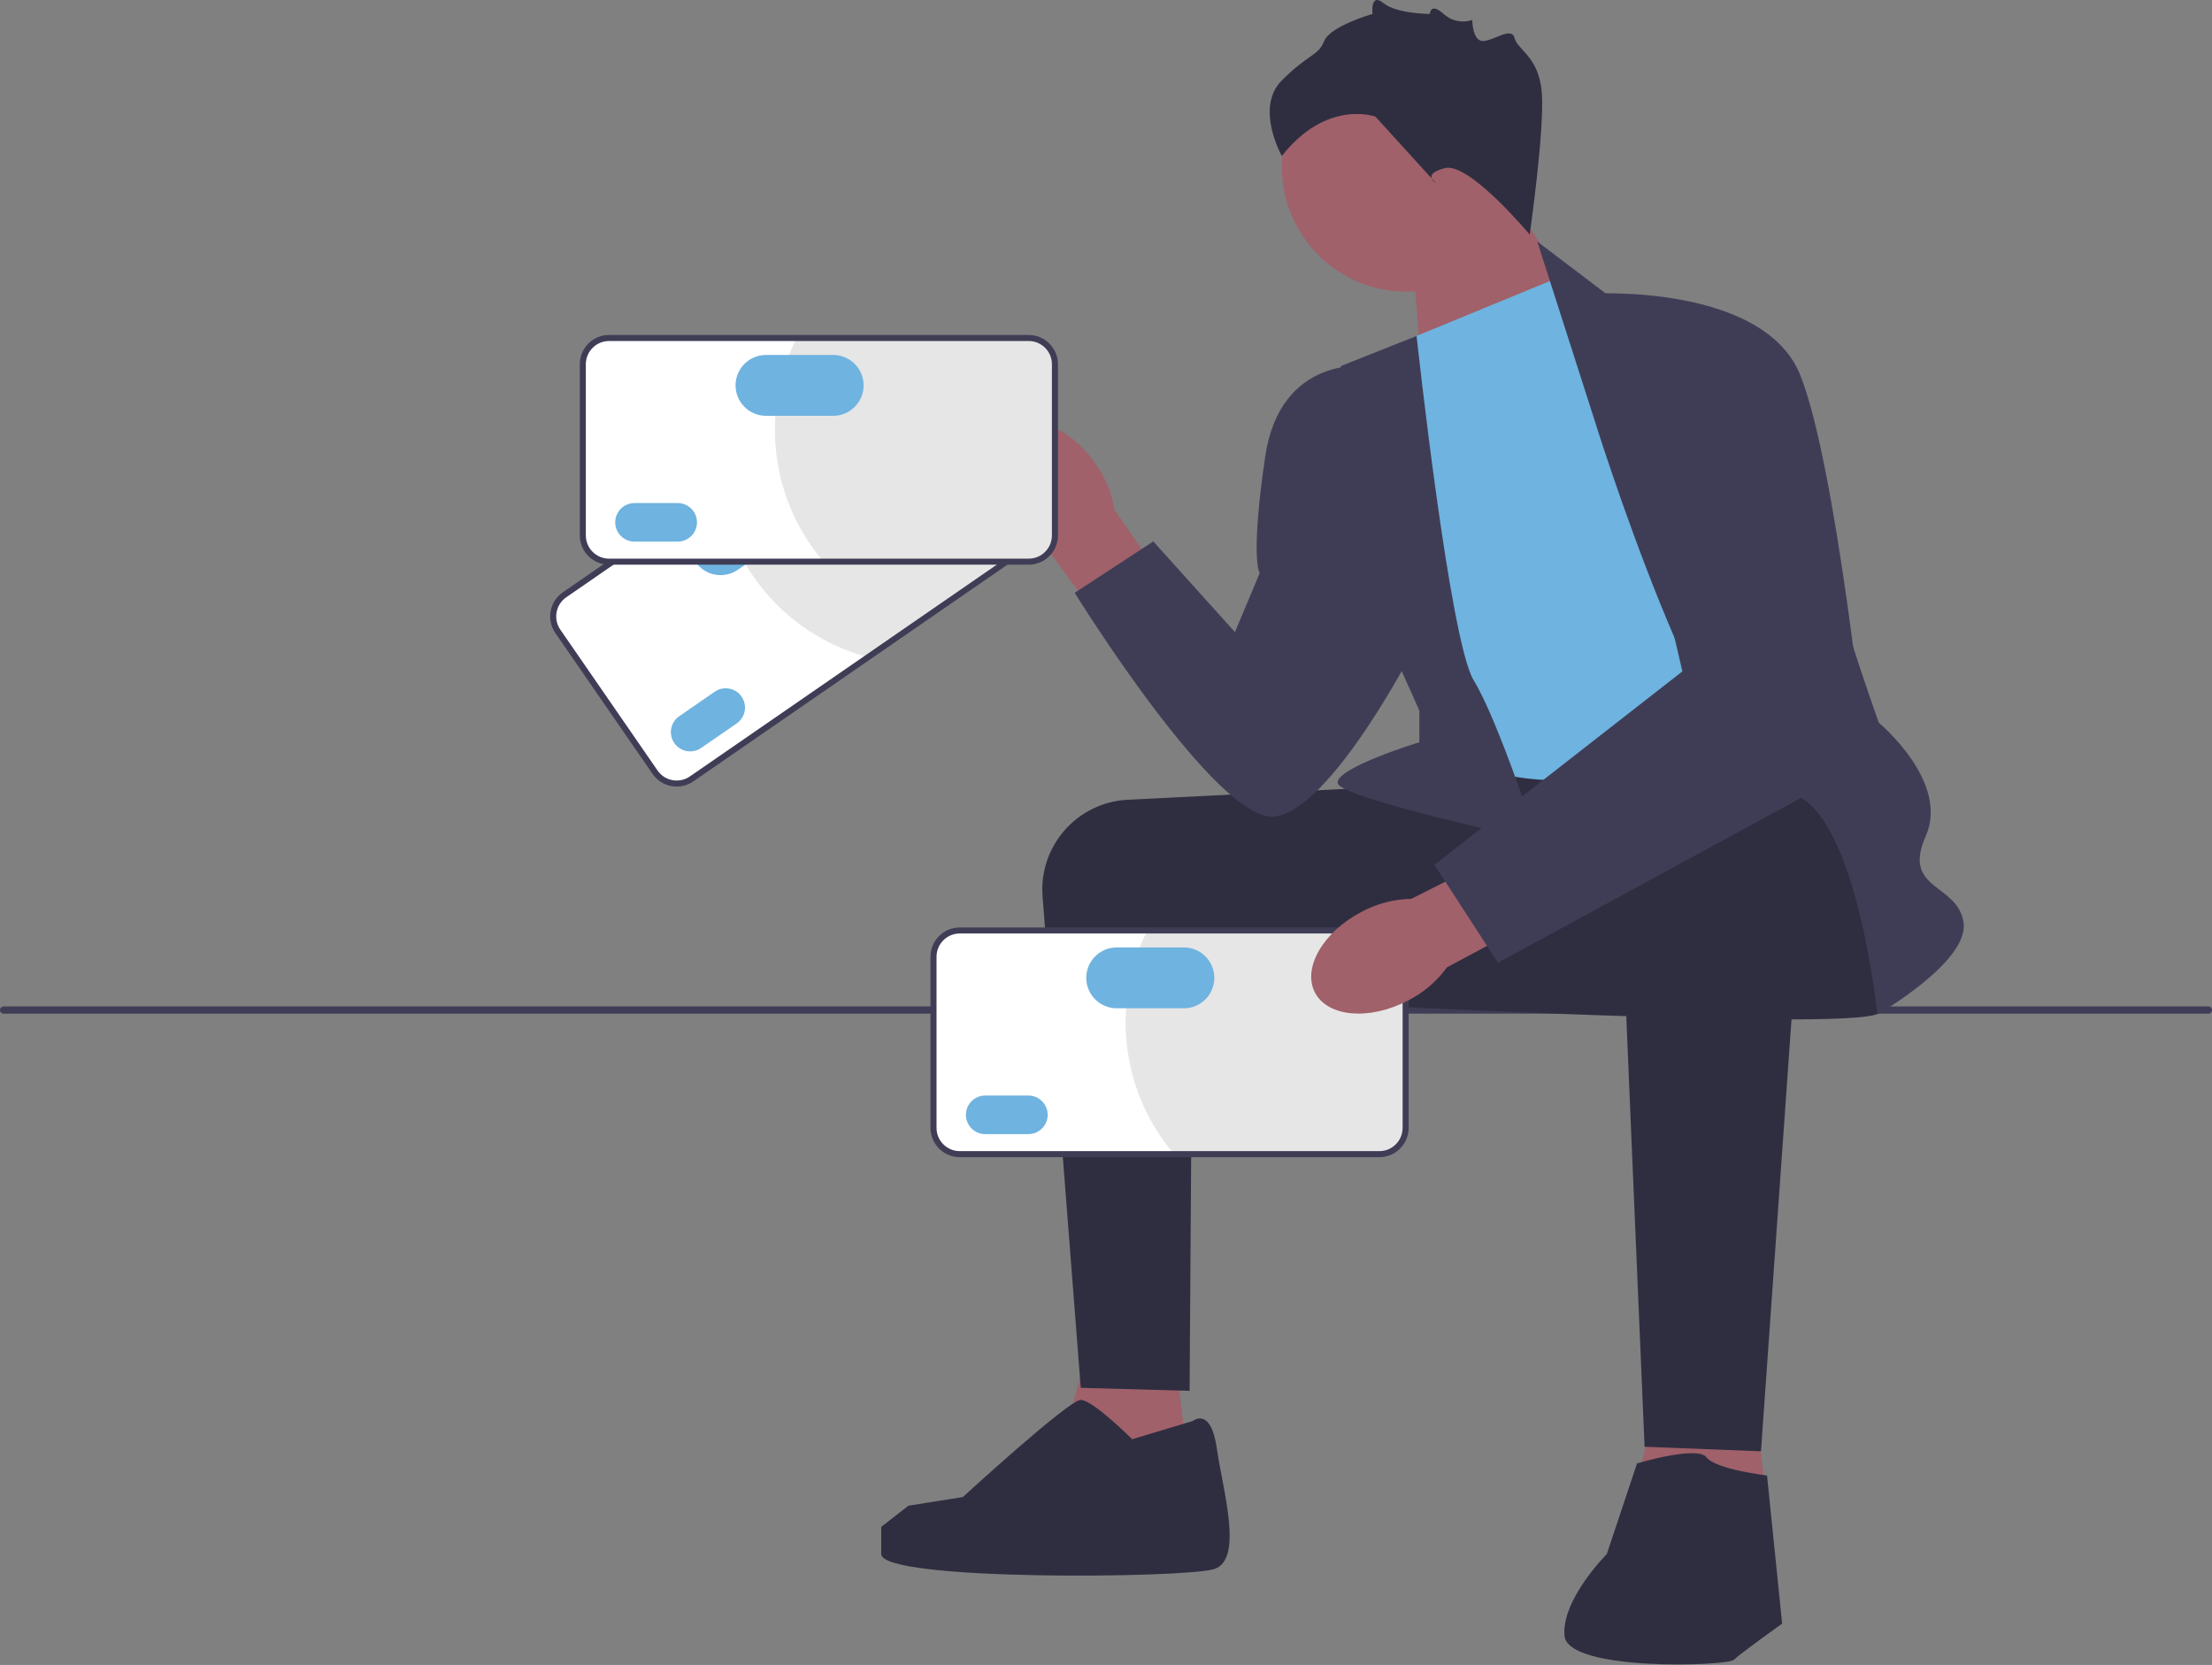 <svg width="271" height="204" viewBox="0 0 271 204" fill="none" xmlns="http://www.w3.org/2000/svg">
<rect x="0" y="0" width="271" height="204" fill="#808080" stroke="none"/>
<path d="M0 123.758C0 124.003 0.196 124.199 0.441 124.199H270.559C270.804 124.199 271 124.003 271 123.758C271 123.514 270.804 123.318 270.559 123.318H0.441C0.196 123.318 0 123.514 0 123.758Z" fill="#3F3D56"/>
<path d="M172.964 30.226L174.382 48.356L194.922 39.777L183.335 21.336L172.964 30.226Z" fill="#A0616A"/>
<path d="M172.349 35.749C180.805 35.749 187.66 28.894 187.66 20.438C187.66 11.982 180.805 5.127 172.349 5.127C163.893 5.127 157.038 11.982 157.038 20.438C157.038 28.894 163.893 35.749 172.349 35.749Z" fill="#A0616A"/>
<path d="M143.704 163.194L146.297 186.45L128.148 183.936L134.074 162.453L143.704 163.194Z" fill="#A0616A"/>
<path d="M214.448 166.528L217.04 189.783L198.891 187.269L204.818 165.787L214.448 166.528Z" fill="#A0616A"/>
<path d="M171.298 96.34C171.05 96.34 151.243 97.334 138.157 97.993C131.963 98.304 127.248 103.665 127.729 109.848L132.407 170.046L145.741 170.417L146.066 121.896L172.409 123.378L171.298 96.34Z" fill="#2F2E41"/>
<path d="M229.448 95.969C229.448 95.969 232.782 121.526 230.189 124.118C227.596 126.711 146.297 122.081 146.297 122.081C146.297 122.081 164.132 96.326 167.344 95.592C170.557 94.858 221.67 92.265 221.67 92.265L229.448 95.969Z" fill="#2F2E41"/>
<path d="M124.126 63.793C121.03 59.463 120.755 54.355 123.511 52.385C126.267 50.416 131.01 52.329 134.106 56.661C135.367 58.375 136.199 60.365 136.533 62.466L149.419 80.978L142.086 86.056L128.835 67.968C126.955 66.972 125.34 65.541 124.126 63.793Z" fill="#A0616A"/>
<path d="M172.224 41.708L191.113 33.929L226.67 88.747C226.67 88.747 201.854 94.302 193.336 95.413C184.817 96.525 175.187 92.08 175.187 92.08L172.224 41.708Z" fill="#6FB3E0"/>
<path d="M195.187 50.967L188.335 29.593L197.225 36.337C197.225 36.337 222.411 53.004 222.411 60.042C222.411 67.079 230.189 88.561 230.189 88.561C230.189 88.561 238.893 95.784 235.93 102.451C232.967 109.118 239.819 108.192 240.56 113.007C241.3 117.822 230.004 124.304 230.004 124.304C230.004 124.304 227.226 97.08 218.337 97.08C209.447 97.08 195.187 50.967 195.187 50.967Z" fill="#3F3D56"/>
<path d="M173.551 41.161L164.26 44.856C164.26 44.856 165.742 70.783 167.223 73.005C168.705 75.228 173.89 87.08 173.89 87.08V90.943C173.89 90.943 163.52 94.117 163.89 95.969C164.26 97.821 188.335 103.006 188.335 103.006C188.335 103.006 183.52 88.191 180.557 83.376C177.594 78.561 173.551 41.161 173.551 41.161Z" fill="#3F3D56"/>
<path d="M167.594 44.856C167.594 44.856 156.853 43.374 155.001 55.968C153.149 68.561 154.326 70.227 154.326 70.227L151.297 77.45L141.296 66.338L131.666 72.635C131.666 72.635 149.074 100.784 156.112 100.043C163.149 99.303 173.52 78.931 173.52 78.931L167.594 44.856Z" fill="#3F3D56"/>
<path d="M221.24 100.058L215.744 177.824L201.484 177.269C201.484 177.269 198.336 103.747 198.336 102.636C198.336 101.525 199.817 95.228 209.077 94.858C218.337 94.488 221.24 100.058 221.24 100.058Z" fill="#2F2E41"/>
<path d="M200.558 179.306C200.558 179.306 207.966 177.084 209.077 178.565C210.188 180.047 216.485 180.787 216.485 180.787L218.337 198.936C218.337 198.936 213.151 202.64 212.41 203.381C211.67 204.122 192.039 204.862 191.669 200.418C191.298 195.973 196.854 190.417 196.854 190.417L200.558 179.306Z" fill="#2F2E41"/>
<path d="M146.111 174.12C146.111 174.12 148.334 172.269 149.074 177.454C149.815 182.639 152.408 191.158 148.704 192.269C145 193.38 107.962 193.751 107.962 190.417V187.084L111.295 184.491L117.964 183.429C117.964 183.429 130.926 171.528 132.407 171.528C133.889 171.528 138.704 176.343 138.704 176.343L146.111 174.12Z" fill="#2F2E41"/>
<path d="M187.409 28.744C187.409 28.744 180.002 19.855 177.039 20.596C174.076 21.336 175.927 22.448 175.927 22.448L168.52 14.299C168.52 14.299 162.594 12.077 157.038 19.114C157.038 19.114 153.704 13.188 157.038 9.854C160.371 6.521 161.482 6.891 162.223 5.039C162.964 3.188 168.149 1.706 168.149 1.706C168.149 1.706 167.852 -0.96 169.482 0.373C171.112 1.706 175.184 1.706 175.184 1.706C175.184 1.706 175.207 0.224 176.864 1.706C178.52 3.188 180.372 2.447 180.372 2.447C180.372 2.447 180.372 5.01 181.668 5.025C182.965 5.039 185.187 3.188 185.557 4.669C185.928 6.151 188.521 6.891 188.891 11.336C189.261 15.781 187.409 28.744 187.409 28.744Z" fill="#2F2E41"/>
<path d="M127.04 66.243L84.729 95.439C83.269 96.447 81.261 96.079 80.254 94.619L68.341 77.355C67.334 75.895 67.702 73.888 69.162 72.88L111.474 43.684C112.934 42.676 114.941 43.045 115.949 44.505L127.861 61.768C128.869 63.228 128.5 65.236 127.04 66.243Z" fill="white"/>
<path d="M115.871 44.558L127.783 61.822C128.763 63.242 128.407 65.185 126.987 66.165L106.221 80.494C100.745 78.998 95.748 75.636 92.272 70.599C89.995 67.299 88.622 63.646 88.099 59.928L111.527 43.762C112.948 42.782 114.891 43.138 115.871 44.558Z" fill="#E6E6E6"/>
<path d="M82.907 96.378C81.767 96.378 80.644 95.837 79.949 94.829L68.036 77.566C67.493 76.778 67.289 75.825 67.462 74.881C67.635 73.938 68.164 73.119 68.952 72.575L111.263 43.379C112.892 42.256 115.13 42.667 116.254 44.294L128.166 61.557C128.709 62.345 128.913 63.298 128.74 64.242C128.567 65.185 128.038 66.005 127.251 66.548L84.939 95.744C84.319 96.172 83.609 96.378 82.907 96.378ZM113.296 43.486C112.739 43.486 112.177 43.649 111.684 43.989L69.373 73.185C68.748 73.616 68.328 74.266 68.191 75.015C68.053 75.764 68.215 76.52 68.646 77.145L80.559 94.408C81.45 95.7 83.226 96.026 84.518 95.135L126.83 65.938C127.455 65.507 127.874 64.857 128.012 64.108C128.149 63.359 127.987 62.603 127.556 61.978L115.644 44.715C115.092 43.916 114.201 43.486 113.296 43.486Z" fill="#3F3D56"/>
<path d="M83.213 87.758C82.141 88.498 81.871 89.972 82.611 91.045C83.35 92.117 84.825 92.388 85.897 91.648L90.253 88.642C91.326 87.902 91.596 86.427 90.856 85.355C90.116 84.283 88.642 84.012 87.57 84.752L83.213 87.758Z" fill="#6FB3E0"/>
<path d="M86.166 63.673C84.474 64.841 84.047 67.167 85.215 68.859C86.382 70.551 88.709 70.978 90.4 69.81L97.177 65.134C98.869 63.967 99.296 61.641 98.128 59.949C96.961 58.257 94.634 57.83 92.942 58.998L86.166 63.673Z" fill="#6FB3E0"/>
<path d="M126.027 68.821H74.62C72.846 68.821 71.403 67.378 71.403 65.604V44.629C71.403 42.855 72.846 41.412 74.62 41.412H126.027C127.801 41.412 129.244 42.855 129.244 44.629V65.604C129.244 67.378 127.801 68.821 126.027 68.821Z" fill="white"/>
<path d="M129.15 44.63V65.604C129.15 67.329 127.753 68.726 126.027 68.726H100.798C97.14 64.384 94.936 58.78 94.936 52.659C94.936 48.65 95.882 44.864 97.562 41.507H126.027C127.753 41.507 129.15 42.904 129.15 44.63Z" fill="#E6E6E6"/>
<path d="M126.027 69.191H74.62C72.642 69.191 71.032 67.582 71.032 65.604V44.629C71.032 42.651 72.642 41.042 74.62 41.042H126.027C128.005 41.042 129.615 42.651 129.615 44.629V65.604C129.615 67.582 128.005 69.191 126.027 69.191ZM74.62 41.783C73.05 41.783 71.773 43.059 71.773 44.629V65.604C71.773 67.174 73.05 68.451 74.62 68.451H126.027C127.597 68.451 128.874 67.174 128.874 65.604V44.629C128.874 43.059 127.597 41.783 126.027 41.783H74.62Z" fill="#3F3D56"/>
<path d="M77.735 61.638C76.432 61.638 75.372 62.698 75.372 64.001C75.372 65.304 76.432 66.364 77.735 66.364H83.028C84.331 66.364 85.391 65.304 85.391 64.001C85.391 62.698 84.331 61.638 83.028 61.638H77.735Z" fill="#6FB3E0"/>
<path d="M93.844 43.492C91.789 43.492 90.116 45.164 90.116 47.22C90.116 49.275 91.789 50.948 93.844 50.948H102.077C104.133 50.948 105.805 49.275 105.805 47.22C105.805 45.164 104.133 43.492 102.077 43.492H93.844Z" fill="#6FB3E0"/>
<path d="M168.992 141.416H117.585C115.811 141.416 114.368 139.973 114.368 138.199V117.225C114.368 115.451 115.811 114.008 117.585 114.008H168.992C170.766 114.008 172.209 115.451 172.209 117.225V138.199C172.209 139.973 170.766 141.416 168.992 141.416Z" fill="white"/>
<path d="M172.115 117.225V138.199C172.115 139.925 170.718 141.322 168.992 141.322H143.763C140.105 136.98 137.901 131.375 137.901 125.255C137.901 121.246 138.846 117.459 140.527 114.102H168.992C170.718 114.102 172.115 115.499 172.115 117.225Z" fill="#E6E6E6"/>
<path d="M168.992 141.787H117.585C115.607 141.787 113.997 140.178 113.997 138.199V117.225C113.997 115.247 115.607 113.638 117.585 113.638H168.992C170.97 113.638 172.579 115.247 172.579 117.225V138.199C172.579 140.178 170.97 141.787 168.992 141.787ZM117.585 114.378C116.015 114.378 114.738 115.655 114.738 117.225V138.199C114.738 139.769 116.015 141.046 117.585 141.046H168.992C170.562 141.046 171.839 139.769 171.839 138.199V117.225C171.839 115.655 170.562 114.378 168.992 114.378H117.585Z" fill="#3F3D56"/>
<path d="M120.7 134.234C119.397 134.234 118.337 135.293 118.337 136.596C118.337 137.899 119.397 138.959 120.7 138.959H125.993C127.295 138.959 128.355 137.899 128.355 136.596C128.355 135.293 127.295 134.234 125.993 134.234H120.7Z" fill="#6FB3E0"/>
<path d="M136.809 116.087C134.753 116.087 133.081 117.76 133.081 119.815C133.081 121.871 134.753 123.543 136.809 123.543H145.042C147.098 123.543 148.77 121.871 148.77 119.815C148.77 117.76 147.098 116.087 145.042 116.087H136.809Z" fill="#6FB3E0"/>
<path d="M172.479 122.604C167.758 125.062 162.662 124.619 161.098 121.614C159.534 118.609 162.093 114.181 166.817 111.722C168.69 110.714 170.778 110.17 172.905 110.134L193.041 99.97L197.04 107.943L177.273 118.527C176.024 120.249 174.38 121.647 172.479 122.604Z" fill="#A0616A"/>
<path d="M195.373 35.967C195.373 35.967 216.114 34.855 220.559 45.967C225.004 57.079 228.707 93.376 228.707 93.376L183.52 117.96L175.742 105.97L206.114 82.265L195.373 35.967Z" fill="#3F3D56"/>
</svg>
